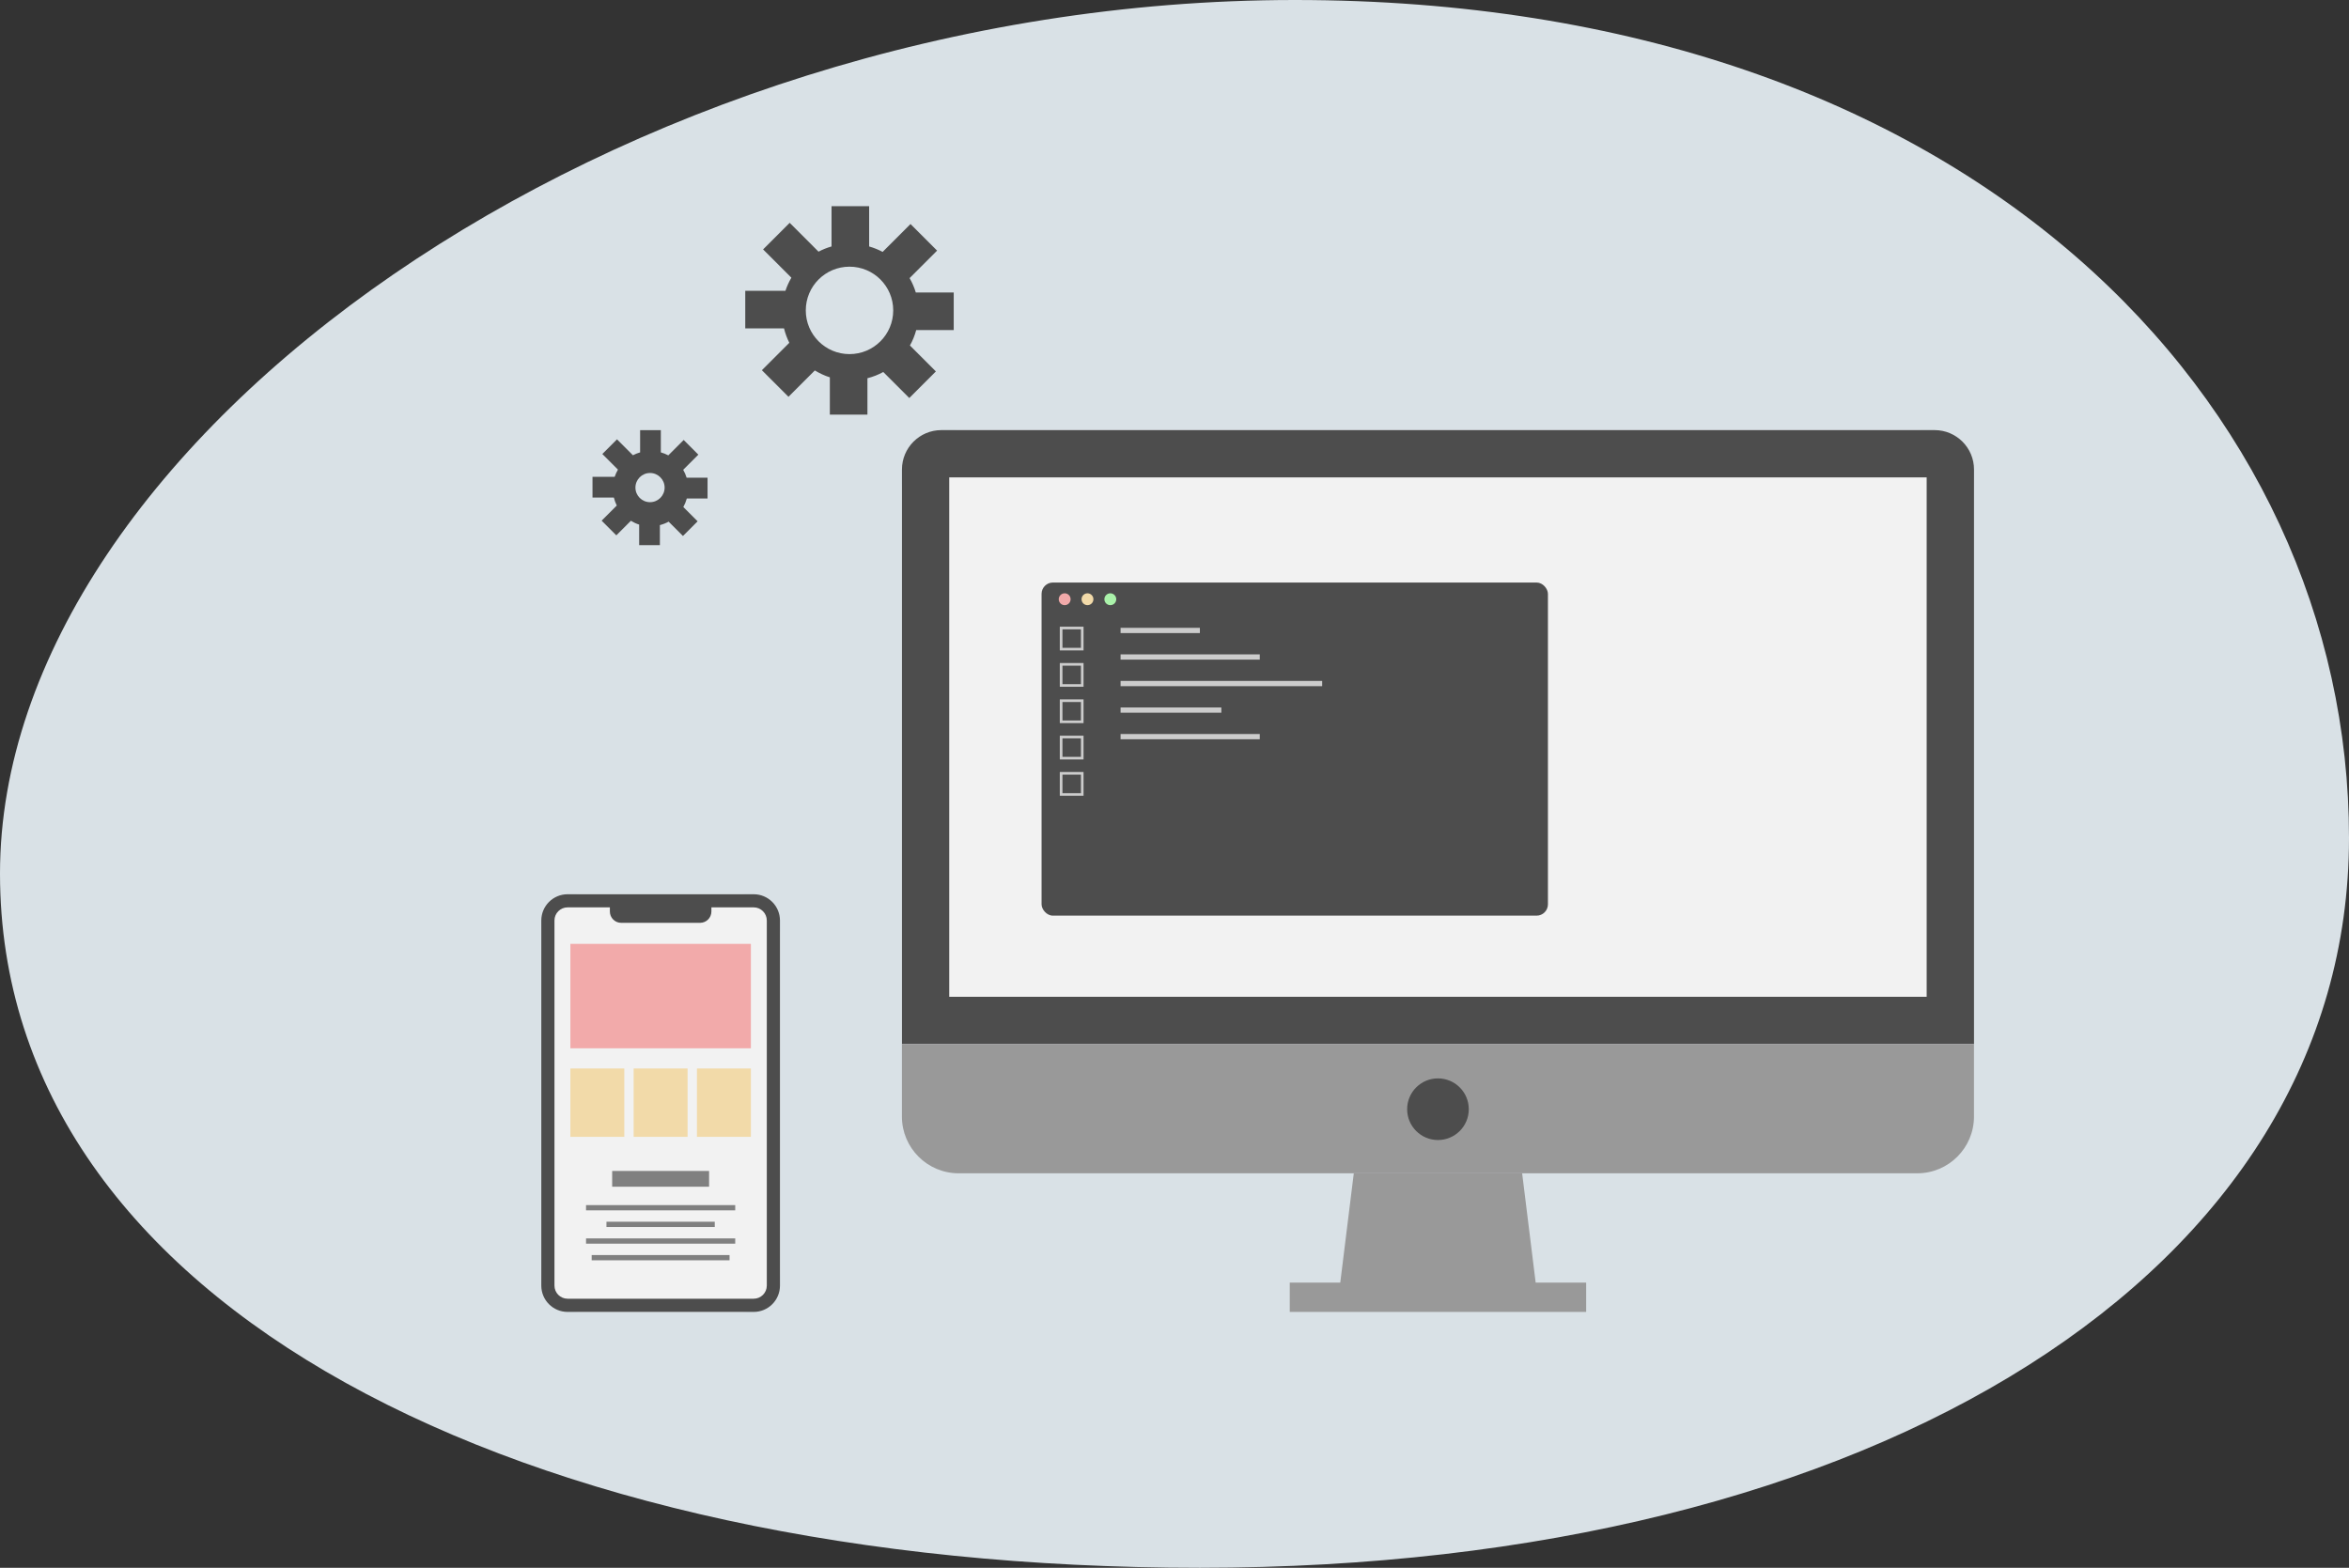 <?xml version="1.0" encoding="UTF-8"?>
<svg id="_レイヤー_2" data-name="レイヤー 2" xmlns="http://www.w3.org/2000/svg" viewBox="0 0 621.16 414.63">
  <rect x="0" y="0" width="621.16" height="414.63" fill="#333333" stroke="none"/>
  <defs>
    <style>
      .cls-1 {
        fill: #999;
      }

      .cls-1, .cls-2, .cls-3, .cls-4, .cls-5, .cls-6, .cls-7, .cls-8, .cls-9 {
        stroke-width: 0px;
      }

      .cls-2 {
        fill: #4d4d4d;
      }

      .cls-3 {
        fill: #f2daa9;
      }

      .cls-4 {
        fill: #aaf2aa;
      }

      .cls-5 {
        fill: gray;
      }

      .cls-6 {
        fill: #ccc;
      }

      .cls-7 {
        fill: #d9e1e6;
      }

      .cls-8 {
        fill: #f2aaaa;
      }

      .cls-9 {
        fill: #f2f2f2;
      }
    </style>
  </defs>
  <g id="Layer_1" data-name="Layer 1">
    <g>
      <path class="cls-7" d="m621.16,221.6c0,114.5-124.76,193.03-303.87,193.03S0,345.51,0,231.01,163.27,0,342.39,0s278.77,107.1,278.77,221.6Z"/>
      <g>
        <path class="cls-2" d="m187.1,131.82v-5.48h-5.53c-.22-.74-.53-1.44-.91-2.09l4.01-4.01-3.88-3.88-4.07,4.07c-.62-.33-1.28-.6-1.97-.79v-5.88h-5.48v5.88c-.66.19-1.3.44-1.9.76l-4.21-4.21-3.88,3.88,4.13,4.13c-.35.6-.64,1.24-.87,1.91h-5.86v5.48h5.65c.18.74.44,1.44.77,2.11l-4,4,3.88,3.88,3.85-3.85c.68.42,1.41.76,2.19,1.01v5.44h5.48v-5.31c.82-.21,1.59-.51,2.31-.91l3.79,3.79,3.88-3.88-3.78-3.78c.39-.7.7-1.46.92-2.25h5.47Zm-15.21.99c-2.13,0-3.86-1.73-3.86-3.86s1.73-3.86,3.86-3.86,3.86,1.73,3.86,3.86-1.73,3.86-3.86,3.86Z"/>
        <g>
          <path class="cls-9" d="m253.5,113.75h253.49c8.28,0,15,6.72,15,15v147.38H238.5v-147.38c0-8.28,6.72-15,15-15Z"/>
          <path class="cls-2" d="m509.48,126.26v137.36H251.01V126.26h258.47m2.08-12.51H248.93c-5.76,0-10.42,4.67-10.42,10.42v151.96h283.49V124.17c0-5.76-4.67-10.42-10.42-10.42h0Z"/>
        </g>
        <path class="cls-1" d="m506.99,310.3h-253.49c-8.28,0-15-6.72-15-15v-19.17h283.49v19.17c0,8.28-6.72,15-15,15Z"/>
        <polygon class="cls-1" points="406.33 341.18 354.17 341.18 357.99 310.3 402.51 310.3 406.33 341.18"/>
        <rect class="cls-1" x="341.06" y="339.21" width="78.38" height="7.75"/>
        <circle class="cls-2" cx="380.25" cy="293.35" r="8.15"/>
        <g>
          <rect class="cls-9" x="143.14" y="236.49" width="63.11" height="110.46" rx="10" ry="10"/>
          <path class="cls-2" d="m199.3,239.97c1.92,0,3.47,1.56,3.47,3.47v96.56c0,1.92-1.56,3.47-3.47,3.47h-49.21c-1.92,0-3.47-1.56-3.47-3.47v-96.56c0-1.92,1.56-3.47,3.47-3.47h49.21m0-3.47h-49.21c-3.84,0-6.95,3.11-6.95,6.95v96.56c0,3.84,3.11,6.95,6.95,6.95h49.21c3.84,0,6.95-3.11,6.95-6.95v-96.56c0-3.84-3.11-6.95-6.95-6.95h0Z"/>
        </g>
        <path class="cls-2" d="m185.12,244.06h-20.85c-1.66,0-3-1.34-3-3v-3.35h26.85v3.35c0,1.66-1.34,3-3,3Z"/>
        <rect class="cls-2" x="275.43" y="154.06" width="133.9" height="88.1" rx="3" ry="3"/>
        <rect class="cls-6" x="296.32" y="166.04" width="20.97" height="1.39"/>
        <rect class="cls-6" x="296.32" y="173.06" width="36.81" height="1.39"/>
        <rect class="cls-6" x="296.32" y="194.12" width="36.81" height="1.39"/>
        <rect class="cls-6" x="296.32" y="180.08" width="53.31" height="1.39"/>
        <rect class="cls-5" x="161.88" y="309.68" width="25.63" height="4.17"/>
        <rect class="cls-5" x="154.97" y="318.71" width="39.45" height="1.39"/>
        <rect class="cls-5" x="160.37" y="323.11" width="28.64" height="1.39"/>
        <rect class="cls-5" x="154.97" y="327.52" width="39.45" height="1.39"/>
        <rect class="cls-5" x="156.46" y="331.92" width="36.46" height="1.39"/>
        <rect class="cls-6" x="296.32" y="187.1" width="26.65" height="1.39"/>
        <g>
          <path class="cls-6" d="m286.53,172.02h-6.28v-6.28h6.28v6.28Zm-5.58-.69h4.89v-4.89h-4.89v4.89Z"/>
          <path class="cls-6" d="m286.53,181.63h-6.28v-6.28h6.28v6.28Zm-5.58-.69h4.89v-4.89h-4.89v4.89Z"/>
          <path class="cls-6" d="m286.53,191.24h-6.28v-6.28h6.28v6.28Zm-5.58-.69h4.89v-4.89h-4.89v4.89Z"/>
          <path class="cls-6" d="m286.53,200.85h-6.28v-6.28h6.28v6.28Zm-5.58-.69h4.89v-4.89h-4.89v4.89Z"/>
          <path class="cls-6" d="m286.53,210.45h-6.28v-6.28h6.28v6.28Zm-5.58-.69h4.89v-4.89h-4.89v4.89Z"/>
        </g>
        <circle class="cls-8" cx="281.54" cy="158.48" r="1.57"/>
        <circle class="cls-3" cx="287.57" cy="158.48" r="1.57"/>
        <circle class="cls-4" cx="293.61" cy="158.48" r="1.57"/>
        <rect class="cls-8" x="150.83" y="249.62" width="47.73" height="27.62"/>
        <rect class="cls-3" x="150.83" y="282.58" width="14.26" height="18.08"/>
        <rect class="cls-3" x="184.3" y="282.58" width="14.26" height="18.08"/>
        <rect class="cls-3" x="167.56" y="282.58" width="14.26" height="18.08"/>
        <path class="cls-2" d="m252.2,87.29v-9.94h-10.03c-.4-1.34-.96-2.61-1.64-3.8l7.27-7.27-7.03-7.03-7.37,7.37c-1.12-.6-2.32-1.08-3.57-1.44v-10.65h-9.94v10.65c-1.2.34-2.36.8-3.44,1.38l-7.63-7.63-7.03,7.03,7.48,7.48c-.64,1.09-1.17,2.24-1.57,3.46h-10.63v9.94h10.25c.33,1.34.8,2.61,1.4,3.82l-7.25,7.25,7.03,7.03,6.97-6.97c1.24.75,2.56,1.38,3.97,1.82v9.87h9.94v-9.63c1.48-.38,2.89-.93,4.19-1.65l6.88,6.88,7.03-7.03-6.86-6.86c.71-1.27,1.27-2.64,1.66-4.08h9.91Zm-27.56,6.36c-6.38,0-11.56-5.17-11.56-11.56s5.17-11.56,11.56-11.56,11.56,5.17,11.56,11.56-5.17,11.56-11.56,11.56Z"/>
      </g>
    </g>
  </g>
</svg>